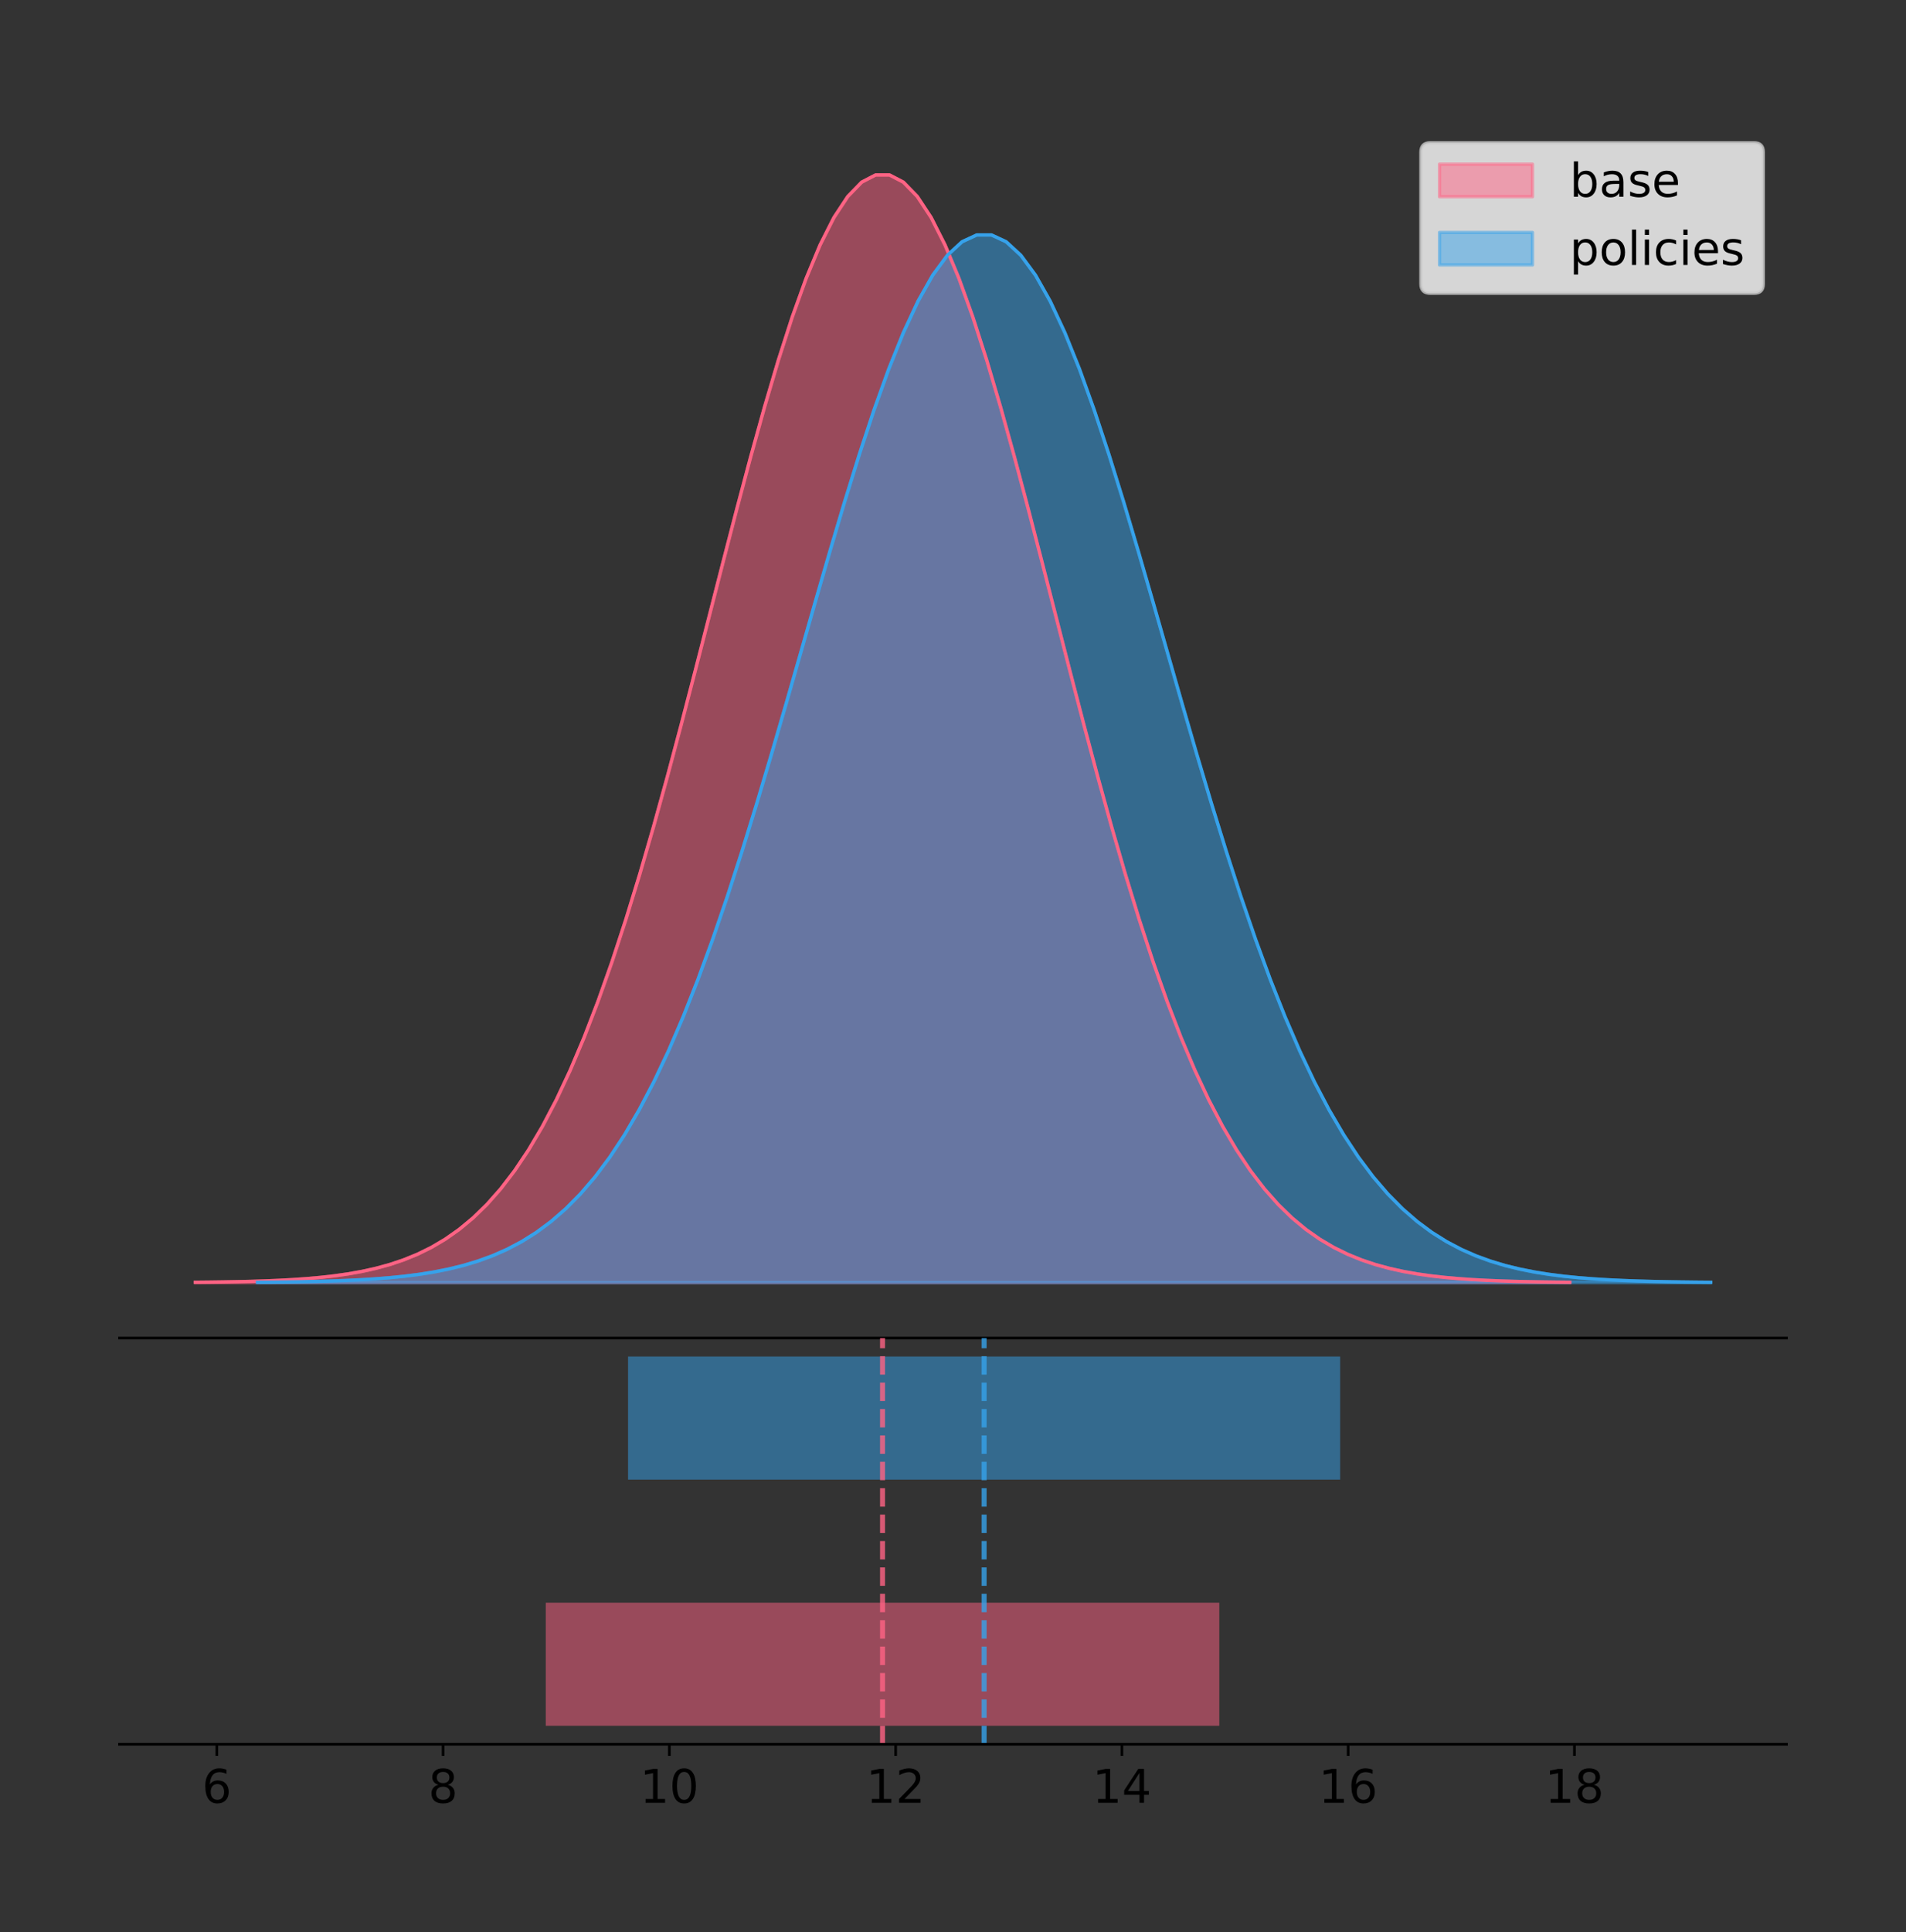 <?xml version="1.0" encoding="utf-8" standalone="no"?>
<!DOCTYPE svg PUBLIC "-//W3C//DTD SVG 1.1//EN"
  "http://www.w3.org/Graphics/SVG/1.1/DTD/svg11.dtd">
<!-- Created with matplotlib (https://matplotlib.org/) -->
<svg height="581.789pt" version="1.1" viewBox="0 0 574.2 581.789" width="574.2pt" xmlns="http://www.w3.org/2000/svg" xmlns:xlink="http://www.w3.org/1999/xlink">
 <rect x="0" y="0" width="574.2" height="581.789" fill="#333333" stroke="none"/>
 <defs>
  <style type="text/css">
*{stroke-linecap:butt;stroke-linejoin:round;}
  </style>
 </defs>
 <g id="figure_1">
  <g id="patch_1">
   <path d="M 0 581.789 
L 574.2 581.789 
L 574.2 0 
L 0 0 
z
" style="fill:none;"/>
  </g>
  <g id="axes_1">
   <g id="patch_2">
    <path d="M 36 402.93 
L 538.2 402.93 
L 538.2 36 
L 36 36 
z
" style="fill:none;"/>
   </g>
   <g id="PolyCollection_1">
    <defs>
     <path d="M 58.827 -195.538 
L 58.827 -195.65 
L 63.01 -195.692 
L 67.193 -195.749 
L 71.375 -195.825 
L 75.558 -195.925 
L 79.741 -196.058 
L 83.924 -196.23 
L 88.106 -196.455 
L 92.289 -196.744 
L 96.472 -197.115 
L 100.655 -197.585 
L 104.837 -198.179 
L 109.02 -198.923 
L 113.203 -199.848 
L 117.386 -200.99 
L 121.568 -202.39 
L 125.751 -204.093 
L 129.934 -206.151 
L 134.117 -208.617 
L 138.299 -211.552 
L 142.482 -215.017 
L 146.665 -219.078 
L 150.848 -223.801 
L 155.03 -229.25 
L 159.213 -235.488 
L 163.396 -242.572 
L 167.578 -250.552 
L 171.761 -259.468 
L 175.944 -269.344 
L 180.127 -280.192 
L 184.309 -292.002 
L 188.492 -304.744 
L 192.675 -318.365 
L 196.858 -332.786 
L 201.04 -347.901 
L 205.223 -363.58 
L 209.406 -379.667 
L 213.589 -395.98 
L 217.771 -412.318 
L 221.954 -428.462 
L 226.137 -444.18 
L 230.32 -459.23 
L 234.502 -473.372 
L 238.685 -486.366 
L 242.868 -497.987 
L 247.05 -508.025 
L 251.233 -516.294 
L 255.416 -522.64 
L 259.599 -526.94 
L 263.781 -529.111 
L 267.964 -529.111 
L 272.147 -526.94 
L 276.33 -522.64 
L 280.512 -516.294 
L 284.695 -508.025 
L 288.878 -497.987 
L 293.061 -486.366 
L 297.243 -473.372 
L 301.426 -459.23 
L 305.609 -444.18 
L 309.792 -428.462 
L 313.974 -412.318 
L 318.157 -395.98 
L 322.34 -379.667 
L 326.522 -363.58 
L 330.705 -347.901 
L 334.888 -332.786 
L 339.071 -318.365 
L 343.253 -304.744 
L 347.436 -292.002 
L 351.619 -280.192 
L 355.802 -269.344 
L 359.984 -259.468 
L 364.167 -250.552 
L 368.35 -242.572 
L 372.533 -235.488 
L 376.715 -229.25 
L 380.898 -223.801 
L 385.081 -219.078 
L 389.264 -215.017 
L 393.446 -211.552 
L 397.629 -208.617 
L 401.812 -206.151 
L 405.995 -204.093 
L 410.177 -202.39 
L 414.36 -200.99 
L 418.543 -199.848 
L 422.725 -198.923 
L 426.908 -198.179 
L 431.091 -197.585 
L 435.274 -197.115 
L 439.456 -196.744 
L 443.639 -196.455 
L 447.822 -196.23 
L 452.005 -196.058 
L 456.187 -195.925 
L 460.37 -195.825 
L 464.553 -195.749 
L 468.736 -195.692 
L 472.918 -195.65 
L 472.918 -195.538 
L 472.918 -195.538 
L 468.736 -195.538 
L 464.553 -195.538 
L 460.37 -195.538 
L 456.187 -195.538 
L 452.005 -195.538 
L 447.822 -195.538 
L 443.639 -195.538 
L 439.456 -195.538 
L 435.274 -195.538 
L 431.091 -195.538 
L 426.908 -195.538 
L 422.725 -195.538 
L 418.543 -195.538 
L 414.36 -195.538 
L 410.177 -195.538 
L 405.995 -195.538 
L 401.812 -195.538 
L 397.629 -195.538 
L 393.446 -195.538 
L 389.264 -195.538 
L 385.081 -195.538 
L 380.898 -195.538 
L 376.715 -195.538 
L 372.533 -195.538 
L 368.35 -195.538 
L 364.167 -195.538 
L 359.984 -195.538 
L 355.802 -195.538 
L 351.619 -195.538 
L 347.436 -195.538 
L 343.253 -195.538 
L 339.071 -195.538 
L 334.888 -195.538 
L 330.705 -195.538 
L 326.522 -195.538 
L 322.34 -195.538 
L 318.157 -195.538 
L 313.974 -195.538 
L 309.792 -195.538 
L 305.609 -195.538 
L 301.426 -195.538 
L 297.243 -195.538 
L 293.061 -195.538 
L 288.878 -195.538 
L 284.695 -195.538 
L 280.512 -195.538 
L 276.33 -195.538 
L 272.147 -195.538 
L 267.964 -195.538 
L 263.781 -195.538 
L 259.599 -195.538 
L 255.416 -195.538 
L 251.233 -195.538 
L 247.05 -195.538 
L 242.868 -195.538 
L 238.685 -195.538 
L 234.502 -195.538 
L 230.32 -195.538 
L 226.137 -195.538 
L 221.954 -195.538 
L 217.771 -195.538 
L 213.589 -195.538 
L 209.406 -195.538 
L 205.223 -195.538 
L 201.04 -195.538 
L 196.858 -195.538 
L 192.675 -195.538 
L 188.492 -195.538 
L 184.309 -195.538 
L 180.127 -195.538 
L 175.944 -195.538 
L 171.761 -195.538 
L 167.578 -195.538 
L 163.396 -195.538 
L 159.213 -195.538 
L 155.03 -195.538 
L 150.848 -195.538 
L 146.665 -195.538 
L 142.482 -195.538 
L 138.299 -195.538 
L 134.117 -195.538 
L 129.934 -195.538 
L 125.751 -195.538 
L 121.568 -195.538 
L 117.386 -195.538 
L 113.203 -195.538 
L 109.02 -195.538 
L 104.837 -195.538 
L 100.655 -195.538 
L 96.472 -195.538 
L 92.289 -195.538 
L 88.106 -195.538 
L 83.924 -195.538 
L 79.741 -195.538 
L 75.558 -195.538 
L 71.375 -195.538 
L 67.193 -195.538 
L 63.01 -195.538 
L 58.827 -195.538 
z
" id="maece5b0d58" style="stroke:#ff6384;stroke-opacity:0.5;"/>
    </defs>
    <g clip-path="url(#pbe053479c6)">
     <use style="fill:#ff6384;fill-opacity:0.5;stroke:#ff6384;stroke-opacity:0.5;" x="0" xlink:href="#maece5b0d58" y="581.789"/>
    </g>
   </g>
   <g id="PolyCollection_2">
    <defs>
     <path d="M 77.571 -195.538 
L 77.571 -195.644 
L 81.993 -195.684 
L 86.416 -195.738 
L 90.838 -195.809 
L 95.26 -195.904 
L 99.682 -196.029 
L 104.105 -196.193 
L 108.527 -196.405 
L 112.949 -196.679 
L 117.371 -197.029 
L 121.793 -197.474 
L 126.216 -198.036 
L 130.638 -198.74 
L 135.06 -199.615 
L 139.482 -200.695 
L 143.905 -202.019 
L 148.327 -203.63 
L 152.749 -205.576 
L 157.171 -207.909 
L 161.594 -210.684 
L 166.016 -213.962 
L 170.438 -217.803 
L 174.86 -222.27 
L 179.283 -227.424 
L 183.705 -233.324 
L 188.127 -240.025 
L 192.549 -247.573 
L 196.972 -256.005 
L 201.394 -265.347 
L 205.816 -275.607 
L 210.238 -286.778 
L 214.66 -298.83 
L 219.083 -311.713 
L 223.505 -325.353 
L 227.927 -339.65 
L 232.349 -354.48 
L 236.772 -369.695 
L 241.194 -385.124 
L 245.616 -400.578 
L 250.038 -415.848 
L 254.461 -430.714 
L 258.883 -444.949 
L 263.305 -458.325 
L 267.727 -470.615 
L 272.15 -481.607 
L 276.572 -491.101 
L 280.994 -498.923 
L 285.416 -504.924 
L 289.839 -508.991 
L 294.261 -511.045 
L 298.683 -511.045 
L 303.105 -508.991 
L 307.527 -504.924 
L 311.95 -498.923 
L 316.372 -491.101 
L 320.794 -481.607 
L 325.216 -470.615 
L 329.639 -458.325 
L 334.061 -444.949 
L 338.483 -430.714 
L 342.905 -415.848 
L 347.328 -400.578 
L 351.75 -385.124 
L 356.172 -369.695 
L 360.594 -354.48 
L 365.017 -339.65 
L 369.439 -325.353 
L 373.861 -311.713 
L 378.283 -298.83 
L 382.706 -286.778 
L 387.128 -275.607 
L 391.55 -265.347 
L 395.972 -256.005 
L 400.395 -247.573 
L 404.817 -240.025 
L 409.239 -233.324 
L 413.661 -227.424 
L 418.083 -222.27 
L 422.506 -217.803 
L 426.928 -213.962 
L 431.35 -210.684 
L 435.772 -207.909 
L 440.195 -205.576 
L 444.617 -203.63 
L 449.039 -202.019 
L 453.461 -200.695 
L 457.884 -199.615 
L 462.306 -198.74 
L 466.728 -198.036 
L 471.15 -197.474 
L 475.573 -197.029 
L 479.995 -196.679 
L 484.417 -196.405 
L 488.839 -196.193 
L 493.262 -196.029 
L 497.684 -195.904 
L 502.106 -195.809 
L 506.528 -195.738 
L 510.95 -195.684 
L 515.373 -195.644 
L 515.373 -195.538 
L 515.373 -195.538 
L 510.95 -195.538 
L 506.528 -195.538 
L 502.106 -195.538 
L 497.684 -195.538 
L 493.262 -195.538 
L 488.839 -195.538 
L 484.417 -195.538 
L 479.995 -195.538 
L 475.573 -195.538 
L 471.15 -195.538 
L 466.728 -195.538 
L 462.306 -195.538 
L 457.884 -195.538 
L 453.461 -195.538 
L 449.039 -195.538 
L 444.617 -195.538 
L 440.195 -195.538 
L 435.772 -195.538 
L 431.35 -195.538 
L 426.928 -195.538 
L 422.506 -195.538 
L 418.083 -195.538 
L 413.661 -195.538 
L 409.239 -195.538 
L 404.817 -195.538 
L 400.395 -195.538 
L 395.972 -195.538 
L 391.55 -195.538 
L 387.128 -195.538 
L 382.706 -195.538 
L 378.283 -195.538 
L 373.861 -195.538 
L 369.439 -195.538 
L 365.017 -195.538 
L 360.594 -195.538 
L 356.172 -195.538 
L 351.75 -195.538 
L 347.328 -195.538 
L 342.905 -195.538 
L 338.483 -195.538 
L 334.061 -195.538 
L 329.639 -195.538 
L 325.216 -195.538 
L 320.794 -195.538 
L 316.372 -195.538 
L 311.95 -195.538 
L 307.527 -195.538 
L 303.105 -195.538 
L 298.683 -195.538 
L 294.261 -195.538 
L 289.839 -195.538 
L 285.416 -195.538 
L 280.994 -195.538 
L 276.572 -195.538 
L 272.15 -195.538 
L 267.727 -195.538 
L 263.305 -195.538 
L 258.883 -195.538 
L 254.461 -195.538 
L 250.038 -195.538 
L 245.616 -195.538 
L 241.194 -195.538 
L 236.772 -195.538 
L 232.349 -195.538 
L 227.927 -195.538 
L 223.505 -195.538 
L 219.083 -195.538 
L 214.66 -195.538 
L 210.238 -195.538 
L 205.816 -195.538 
L 201.394 -195.538 
L 196.972 -195.538 
L 192.549 -195.538 
L 188.127 -195.538 
L 183.705 -195.538 
L 179.283 -195.538 
L 174.86 -195.538 
L 170.438 -195.538 
L 166.016 -195.538 
L 161.594 -195.538 
L 157.171 -195.538 
L 152.749 -195.538 
L 148.327 -195.538 
L 143.905 -195.538 
L 139.482 -195.538 
L 135.06 -195.538 
L 130.638 -195.538 
L 126.216 -195.538 
L 121.793 -195.538 
L 117.371 -195.538 
L 112.949 -195.538 
L 108.527 -195.538 
L 104.105 -195.538 
L 99.682 -195.538 
L 95.26 -195.538 
L 90.838 -195.538 
L 86.416 -195.538 
L 81.993 -195.538 
L 77.571 -195.538 
z
" id="m55f957c7d3" style="stroke:#36a2eb;stroke-opacity:0.5;"/>
    </defs>
    <g clip-path="url(#pbe053479c6)">
     <use style="fill:#36a2eb;fill-opacity:0.5;stroke:#36a2eb;stroke-opacity:0.5;" x="0" xlink:href="#m55f957c7d3" y="581.789"/>
    </g>
   </g>
   <g id="line2d_1">
    <path clip-path="url(#pbe053479c6)" d="M 58.827 386.139 
L 63.01 386.097 
L 67.193 386.04 
L 71.375 385.965 
L 75.558 385.864 
L 79.741 385.732 
L 83.924 385.559 
L 88.106 385.334 
L 92.289 385.045 
L 96.472 384.675 
L 100.655 384.204 
L 104.837 383.61 
L 109.02 382.867 
L 113.203 381.941 
L 117.386 380.799 
L 121.568 379.399 
L 125.751 377.696 
L 129.934 375.639 
L 134.117 373.172 
L 138.299 370.238 
L 142.482 366.772 
L 146.665 362.711 
L 150.848 357.989 
L 155.03 352.539 
L 159.213 346.301 
L 163.396 339.217 
L 167.578 331.237 
L 171.761 322.322 
L 175.944 312.445 
L 180.127 301.597 
L 184.309 289.787 
L 188.492 277.045 
L 192.675 263.424 
L 196.858 249.004 
L 201.04 233.888 
L 205.223 218.209 
L 209.406 202.123 
L 213.589 185.809 
L 217.771 169.471 
L 221.954 153.327 
L 226.137 137.61 
L 230.32 122.559 
L 234.502 108.418 
L 238.685 95.423 
L 242.868 83.803 
L 247.05 73.765 
L 251.233 65.495 
L 255.416 59.15 
L 259.599 54.85 
L 263.781 52.679 
L 267.964 52.679 
L 272.147 54.85 
L 276.33 59.15 
L 280.512 65.495 
L 284.695 73.765 
L 288.878 83.803 
L 293.061 95.423 
L 297.243 108.418 
L 301.426 122.559 
L 305.609 137.61 
L 309.792 153.327 
L 313.974 169.471 
L 318.157 185.809 
L 322.34 202.123 
L 326.522 218.209 
L 330.705 233.888 
L 334.888 249.004 
L 339.071 263.424 
L 343.253 277.045 
L 347.436 289.787 
L 351.619 301.597 
L 355.802 312.445 
L 359.984 322.322 
L 364.167 331.237 
L 368.35 339.217 
L 372.533 346.301 
L 376.715 352.539 
L 380.898 357.989 
L 385.081 362.711 
L 389.264 366.772 
L 393.446 370.238 
L 397.629 373.172 
L 401.812 375.639 
L 405.995 377.696 
L 410.177 379.399 
L 414.36 380.799 
L 418.543 381.941 
L 422.725 382.867 
L 426.908 383.61 
L 431.091 384.204 
L 435.274 384.675 
L 439.456 385.045 
L 443.639 385.334 
L 447.822 385.559 
L 452.005 385.732 
L 456.187 385.864 
L 460.37 385.965 
L 464.553 386.04 
L 468.736 386.097 
L 472.918 386.139 
" style="fill:none;stroke:#ff6384;stroke-linecap:square;"/>
   </g>
   <g id="line2d_2">
    <path clip-path="url(#pbe053479c6)" d="M 77.571 386.145 
L 81.993 386.105 
L 86.416 386.052 
L 90.838 385.98 
L 95.26 385.885 
L 99.682 385.76 
L 104.105 385.596 
L 108.527 385.384 
L 112.949 385.11 
L 117.371 384.76 
L 121.793 384.315 
L 126.216 383.753 
L 130.638 383.05 
L 135.06 382.175 
L 139.482 381.095 
L 143.905 379.77 
L 148.327 378.159 
L 152.749 376.213 
L 157.171 373.881 
L 161.594 371.105 
L 166.016 367.827 
L 170.438 363.986 
L 174.86 359.519 
L 179.283 354.365 
L 183.705 348.465 
L 188.127 341.764 
L 192.549 334.216 
L 196.972 325.784 
L 201.394 316.442 
L 205.816 306.182 
L 210.238 295.012 
L 214.66 282.959 
L 219.083 270.076 
L 223.505 256.437 
L 227.927 242.14 
L 232.349 227.31 
L 236.772 212.095 
L 241.194 196.665 
L 245.616 181.212 
L 250.038 165.942 
L 254.461 151.076 
L 258.883 136.84 
L 263.305 123.465 
L 267.727 111.174 
L 272.15 100.183 
L 276.572 90.689 
L 280.994 82.867 
L 285.416 76.865 
L 289.839 72.798 
L 294.261 70.744 
L 298.683 70.744 
L 303.105 72.798 
L 307.527 76.865 
L 311.95 82.867 
L 316.372 90.689 
L 320.794 100.183 
L 325.216 111.174 
L 329.639 123.465 
L 334.061 136.84 
L 338.483 151.076 
L 342.905 165.942 
L 347.328 181.212 
L 351.75 196.665 
L 356.172 212.095 
L 360.594 227.31 
L 365.017 242.14 
L 369.439 256.437 
L 373.861 270.076 
L 378.283 282.959 
L 382.706 295.012 
L 387.128 306.182 
L 391.55 316.442 
L 395.972 325.784 
L 400.395 334.216 
L 404.817 341.764 
L 409.239 348.465 
L 413.661 354.365 
L 418.083 359.519 
L 422.506 363.986 
L 426.928 367.827 
L 431.35 371.105 
L 435.772 373.881 
L 440.195 376.213 
L 444.617 378.159 
L 449.039 379.77 
L 453.461 381.095 
L 457.884 382.175 
L 462.306 383.05 
L 466.728 383.753 
L 471.15 384.315 
L 475.573 384.76 
L 479.995 385.11 
L 484.417 385.384 
L 488.839 385.596 
L 493.262 385.76 
L 497.684 385.885 
L 502.106 385.98 
L 506.528 386.052 
L 510.95 386.105 
L 515.373 386.145 
" style="fill:none;stroke:#36a2eb;stroke-linecap:square;"/>
   </g>
   <g id="patch_3">
    <path d="M 36 402.93 
L 538.2 402.93 
" style="fill:none;stroke:#000000;stroke-linecap:square;stroke-linejoin:miter;stroke-width:0.8;"/>
   </g>
   <g id="legend_1">
    <g id="patch_4">
     <path d="M 430.873 88.299 
L 528.4 88.299 
Q 531.2 88.299 531.2 85.499 
L 531.2 45.8 
Q 531.2 43 528.4 43 
L 430.873 43 
Q 428.072 43 428.072 45.8 
L 428.072 85.499 
Q 428.072 88.299 430.873 88.299 
z
" style="fill:#ffffff;opacity:0.8;stroke:#cccccc;stroke-linejoin:miter;"/>
    </g>
    <g id="patch_5">
     <path d="M 433.673 59.238 
L 461.673 59.238 
L 461.673 49.438 
L 433.673 49.438 
z
" style="fill:#ff6384;opacity:0.5;stroke:#ff6384;stroke-linejoin:miter;"/>
    </g>
    <g id="text_1">
     <!-- base -->
     <defs>
      <path d="M 48.688 27.297 
Q 48.688 37.203 44.609 42.844 
Q 40.531 48.484 33.406 48.484 
Q 26.266 48.484 22.188 42.844 
Q 18.109 37.203 18.109 27.297 
Q 18.109 17.391 22.188 11.75 
Q 26.266 6.109 33.406 6.109 
Q 40.531 6.109 44.609 11.75 
Q 48.688 17.391 48.688 27.297 
z
M 18.109 46.391 
Q 20.953 51.266 25.266 53.625 
Q 29.594 56 35.594 56 
Q 45.562 56 51.781 48.094 
Q 58.016 40.188 58.016 27.297 
Q 58.016 14.406 51.781 6.484 
Q 45.562 -1.422 35.594 -1.422 
Q 29.594 -1.422 25.266 0.953 
Q 20.953 3.328 18.109 8.203 
L 18.109 0 
L 9.078 0 
L 9.078 75.984 
L 18.109 75.984 
z
" id="DejaVuSans-98"/>
      <path d="M 34.281 27.484 
Q 23.391 27.484 19.188 25 
Q 14.984 22.516 14.984 16.5 
Q 14.984 11.719 18.141 8.906 
Q 21.297 6.109 26.703 6.109 
Q 34.188 6.109 38.703 11.406 
Q 43.219 16.703 43.219 25.484 
L 43.219 27.484 
z
M 52.203 31.203 
L 52.203 0 
L 43.219 0 
L 43.219 8.297 
Q 40.141 3.328 35.547 0.953 
Q 30.953 -1.422 24.312 -1.422 
Q 15.922 -1.422 10.953 3.297 
Q 6 8.016 6 15.922 
Q 6 25.141 12.172 29.828 
Q 18.359 34.516 30.609 34.516 
L 43.219 34.516 
L 43.219 35.406 
Q 43.219 41.609 39.141 45 
Q 35.062 48.391 27.688 48.391 
Q 23 48.391 18.547 47.266 
Q 14.109 46.141 10.016 43.891 
L 10.016 52.203 
Q 14.938 54.109 19.578 55.047 
Q 24.219 56 28.609 56 
Q 40.484 56 46.344 49.844 
Q 52.203 43.703 52.203 31.203 
z
" id="DejaVuSans-97"/>
      <path d="M 44.281 53.078 
L 44.281 44.578 
Q 40.484 46.531 36.375 47.5 
Q 32.281 48.484 27.875 48.484 
Q 21.188 48.484 17.844 46.438 
Q 14.5 44.391 14.5 40.281 
Q 14.5 37.156 16.891 35.375 
Q 19.281 33.594 26.516 31.984 
L 29.594 31.297 
Q 39.156 29.25 43.188 25.516 
Q 47.219 21.781 47.219 15.094 
Q 47.219 7.469 41.188 3.016 
Q 35.156 -1.422 24.609 -1.422 
Q 20.219 -1.422 15.453 -0.562 
Q 10.688 0.297 5.422 2 
L 5.422 11.281 
Q 10.406 8.688 15.234 7.391 
Q 20.062 6.109 24.812 6.109 
Q 31.156 6.109 34.562 8.281 
Q 37.984 10.453 37.984 14.406 
Q 37.984 18.062 35.516 20.016 
Q 33.062 21.969 24.703 23.781 
L 21.578 24.516 
Q 13.234 26.266 9.516 29.906 
Q 5.812 33.547 5.812 39.891 
Q 5.812 47.609 11.281 51.797 
Q 16.75 56 26.812 56 
Q 31.781 56 36.172 55.266 
Q 40.578 54.547 44.281 53.078 
z
" id="DejaVuSans-115"/>
      <path d="M 56.203 29.594 
L 56.203 25.203 
L 14.891 25.203 
Q 15.484 15.922 20.484 11.062 
Q 25.484 6.203 34.422 6.203 
Q 39.594 6.203 44.453 7.469 
Q 49.312 8.734 54.109 11.281 
L 54.109 2.781 
Q 49.266 0.734 44.188 -0.344 
Q 39.109 -1.422 33.891 -1.422 
Q 20.797 -1.422 13.156 6.188 
Q 5.516 13.812 5.516 26.812 
Q 5.516 40.234 12.766 48.109 
Q 20.016 56 32.328 56 
Q 43.359 56 49.781 48.891 
Q 56.203 41.797 56.203 29.594 
z
M 47.219 32.234 
Q 47.125 39.594 43.094 43.984 
Q 39.062 48.391 32.422 48.391 
Q 24.906 48.391 20.391 44.141 
Q 15.875 39.891 15.188 32.172 
z
" id="DejaVuSans-101"/>
     </defs>
     <g transform="translate(472.873 59.238)scale(0.14 -0.14)">
      <use xlink:href="#DejaVuSans-98"/>
      <use x="63.477" xlink:href="#DejaVuSans-97"/>
      <use x="124.756" xlink:href="#DejaVuSans-115"/>
      <use x="176.855" xlink:href="#DejaVuSans-101"/>
     </g>
    </g>
    <g id="patch_6">
     <path d="M 433.673 79.787 
L 461.673 79.787 
L 461.673 69.987 
L 433.673 69.987 
z
" style="fill:#36a2eb;opacity:0.5;stroke:#36a2eb;stroke-linejoin:miter;"/>
    </g>
    <g id="text_2">
     <!-- policies -->
     <defs>
      <path d="M 18.109 8.203 
L 18.109 -20.797 
L 9.078 -20.797 
L 9.078 54.688 
L 18.109 54.688 
L 18.109 46.391 
Q 20.953 51.266 25.266 53.625 
Q 29.594 56 35.594 56 
Q 45.562 56 51.781 48.094 
Q 58.016 40.188 58.016 27.297 
Q 58.016 14.406 51.781 6.484 
Q 45.562 -1.422 35.594 -1.422 
Q 29.594 -1.422 25.266 0.953 
Q 20.953 3.328 18.109 8.203 
z
M 48.688 27.297 
Q 48.688 37.203 44.609 42.844 
Q 40.531 48.484 33.406 48.484 
Q 26.266 48.484 22.188 42.844 
Q 18.109 37.203 18.109 27.297 
Q 18.109 17.391 22.188 11.75 
Q 26.266 6.109 33.406 6.109 
Q 40.531 6.109 44.609 11.75 
Q 48.688 17.391 48.688 27.297 
z
" id="DejaVuSans-112"/>
      <path d="M 30.609 48.391 
Q 23.391 48.391 19.188 42.75 
Q 14.984 37.109 14.984 27.297 
Q 14.984 17.484 19.156 11.844 
Q 23.344 6.203 30.609 6.203 
Q 37.797 6.203 41.984 11.859 
Q 46.188 17.531 46.188 27.297 
Q 46.188 37.016 41.984 42.703 
Q 37.797 48.391 30.609 48.391 
z
M 30.609 56 
Q 42.328 56 49.016 48.375 
Q 55.719 40.766 55.719 27.297 
Q 55.719 13.875 49.016 6.219 
Q 42.328 -1.422 30.609 -1.422 
Q 18.844 -1.422 12.172 6.219 
Q 5.516 13.875 5.516 27.297 
Q 5.516 40.766 12.172 48.375 
Q 18.844 56 30.609 56 
z
" id="DejaVuSans-111"/>
      <path d="M 9.422 75.984 
L 18.406 75.984 
L 18.406 0 
L 9.422 0 
z
" id="DejaVuSans-108"/>
      <path d="M 9.422 54.688 
L 18.406 54.688 
L 18.406 0 
L 9.422 0 
z
M 9.422 75.984 
L 18.406 75.984 
L 18.406 64.594 
L 9.422 64.594 
z
" id="DejaVuSans-105"/>
      <path d="M 48.781 52.594 
L 48.781 44.188 
Q 44.969 46.297 41.141 47.344 
Q 37.312 48.391 33.406 48.391 
Q 24.656 48.391 19.812 42.844 
Q 14.984 37.312 14.984 27.297 
Q 14.984 17.281 19.812 11.734 
Q 24.656 6.203 33.406 6.203 
Q 37.312 6.203 41.141 7.25 
Q 44.969 8.297 48.781 10.406 
L 48.781 2.094 
Q 45.016 0.344 40.984 -0.531 
Q 36.969 -1.422 32.422 -1.422 
Q 20.062 -1.422 12.781 6.344 
Q 5.516 14.109 5.516 27.297 
Q 5.516 40.672 12.859 48.328 
Q 20.219 56 33.016 56 
Q 37.156 56 41.109 55.141 
Q 45.062 54.297 48.781 52.594 
z
" id="DejaVuSans-99"/>
     </defs>
     <g transform="translate(472.873 79.787)scale(0.14 -0.14)">
      <use xlink:href="#DejaVuSans-112"/>
      <use x="63.477" xlink:href="#DejaVuSans-111"/>
      <use x="124.658" xlink:href="#DejaVuSans-108"/>
      <use x="152.441" xlink:href="#DejaVuSans-105"/>
      <use x="180.225" xlink:href="#DejaVuSans-99"/>
      <use x="235.205" xlink:href="#DejaVuSans-105"/>
      <use x="262.988" xlink:href="#DejaVuSans-101"/>
      <use x="324.512" xlink:href="#DejaVuSans-115"/>
     </g>
    </g>
   </g>
  </g>
  <g id="axes_2">
   <g id="patch_7">
    <path d="M 36 525.24 
L 538.2 525.24 
L 538.2 402.93 
L 36 402.93 
z
" style="fill:none;"/>
   </g>
   <g id="patch_8">
    <path clip-path="url(#p246e2ba885)" d="M 164.42 519.68 
L 367.325 519.68 
L 367.325 482.617 
L 164.42 482.617 
z
" style="fill:#ff6384;opacity:0.5;"/>
   </g>
   <g id="patch_9">
    <path clip-path="url(#p246e2ba885)" d="M 189.21 445.553 
L 403.733 445.553 
L 403.733 408.49 
L 189.21 408.49 
z
" style="fill:#36a2eb;opacity:0.5;"/>
   </g>
   <g id="matplotlib.axis_1">
    <g id="xtick_1">
     <g id="line2d_3">
      <defs>
       <path d="M 0 0 
L 0 3.5 
" id="m8ade8a6ded" style="stroke:#000000;stroke-width:0.8;"/>
      </defs>
      <g>
       <use style="stroke:#000000;stroke-width:0.8;" x="65.326" xlink:href="#m8ade8a6ded" y="525.24"/>
      </g>
     </g>
     <g id="text_3">
      <!-- 6 -->
      <defs>
       <path d="M 33.016 40.375 
Q 26.375 40.375 22.484 35.828 
Q 18.609 31.297 18.609 23.391 
Q 18.609 15.531 22.484 10.953 
Q 26.375 6.391 33.016 6.391 
Q 39.656 6.391 43.531 10.953 
Q 47.406 15.531 47.406 23.391 
Q 47.406 31.297 43.531 35.828 
Q 39.656 40.375 33.016 40.375 
z
M 52.594 71.297 
L 52.594 62.312 
Q 48.875 64.062 45.094 64.984 
Q 41.312 65.922 37.594 65.922 
Q 27.828 65.922 22.672 59.328 
Q 17.531 52.734 16.797 39.406 
Q 19.672 43.656 24.016 45.922 
Q 28.375 48.188 33.594 48.188 
Q 44.578 48.188 50.953 41.516 
Q 57.328 34.859 57.328 23.391 
Q 57.328 12.156 50.688 5.359 
Q 44.047 -1.422 33.016 -1.422 
Q 20.359 -1.422 13.672 8.266 
Q 6.984 17.969 6.984 36.375 
Q 6.984 53.656 15.188 63.938 
Q 23.391 74.219 37.203 74.219 
Q 40.922 74.219 44.703 73.484 
Q 48.484 72.75 52.594 71.297 
z
" id="DejaVuSans-54"/>
      </defs>
      <g transform="translate(60.872 542.878)scale(0.14 -0.14)">
       <use xlink:href="#DejaVuSans-54"/>
      </g>
     </g>
    </g>
    <g id="xtick_2">
     <g id="line2d_4">
      <g>
       <use style="stroke:#000000;stroke-width:0.8;" x="133.49" xlink:href="#m8ade8a6ded" y="525.24"/>
      </g>
     </g>
     <g id="text_4">
      <!-- 8 -->
      <defs>
       <path d="M 31.781 34.625 
Q 24.75 34.625 20.719 30.859 
Q 16.703 27.094 16.703 20.516 
Q 16.703 13.922 20.719 10.156 
Q 24.75 6.391 31.781 6.391 
Q 38.812 6.391 42.859 10.172 
Q 46.922 13.969 46.922 20.516 
Q 46.922 27.094 42.891 30.859 
Q 38.875 34.625 31.781 34.625 
z
M 21.922 38.812 
Q 15.578 40.375 12.031 44.719 
Q 8.5 49.078 8.5 55.328 
Q 8.5 64.062 14.719 69.141 
Q 20.953 74.219 31.781 74.219 
Q 42.672 74.219 48.875 69.141 
Q 55.078 64.062 55.078 55.328 
Q 55.078 49.078 51.531 44.719 
Q 48 40.375 41.703 38.812 
Q 48.828 37.156 52.797 32.312 
Q 56.781 27.484 56.781 20.516 
Q 56.781 9.906 50.312 4.234 
Q 43.844 -1.422 31.781 -1.422 
Q 19.734 -1.422 13.25 4.234 
Q 6.781 9.906 6.781 20.516 
Q 6.781 27.484 10.781 32.312 
Q 14.797 37.156 21.922 38.812 
z
M 18.312 54.391 
Q 18.312 48.734 21.844 45.562 
Q 25.391 42.391 31.781 42.391 
Q 38.141 42.391 41.719 45.562 
Q 45.312 48.734 45.312 54.391 
Q 45.312 60.062 41.719 63.234 
Q 38.141 66.406 31.781 66.406 
Q 25.391 66.406 21.844 63.234 
Q 18.312 60.062 18.312 54.391 
z
" id="DejaVuSans-56"/>
      </defs>
      <g transform="translate(129.037 542.878)scale(0.14 -0.14)">
       <use xlink:href="#DejaVuSans-56"/>
      </g>
     </g>
    </g>
    <g id="xtick_3">
     <g id="line2d_5">
      <g>
       <use style="stroke:#000000;stroke-width:0.8;" x="201.655" xlink:href="#m8ade8a6ded" y="525.24"/>
      </g>
     </g>
     <g id="text_5">
      <!-- 10 -->
      <defs>
       <path d="M 12.406 8.297 
L 28.516 8.297 
L 28.516 63.922 
L 10.984 60.406 
L 10.984 69.391 
L 28.422 72.906 
L 38.281 72.906 
L 38.281 8.297 
L 54.391 8.297 
L 54.391 0 
L 12.406 0 
z
" id="DejaVuSans-49"/>
       <path d="M 31.781 66.406 
Q 24.172 66.406 20.328 58.906 
Q 16.5 51.422 16.5 36.375 
Q 16.5 21.391 20.328 13.891 
Q 24.172 6.391 31.781 6.391 
Q 39.453 6.391 43.281 13.891 
Q 47.125 21.391 47.125 36.375 
Q 47.125 51.422 43.281 58.906 
Q 39.453 66.406 31.781 66.406 
z
M 31.781 74.219 
Q 44.047 74.219 50.516 64.516 
Q 56.984 54.828 56.984 36.375 
Q 56.984 17.969 50.516 8.266 
Q 44.047 -1.422 31.781 -1.422 
Q 19.531 -1.422 13.062 8.266 
Q 6.594 17.969 6.594 36.375 
Q 6.594 54.828 13.062 64.516 
Q 19.531 74.219 31.781 74.219 
z
" id="DejaVuSans-48"/>
      </defs>
      <g transform="translate(192.747 542.878)scale(0.14 -0.14)">
       <use xlink:href="#DejaVuSans-49"/>
       <use x="63.623" xlink:href="#DejaVuSans-48"/>
      </g>
     </g>
    </g>
    <g id="xtick_4">
     <g id="line2d_6">
      <g>
       <use style="stroke:#000000;stroke-width:0.8;" x="269.82" xlink:href="#m8ade8a6ded" y="525.24"/>
      </g>
     </g>
     <g id="text_6">
      <!-- 12 -->
      <defs>
       <path d="M 19.188 8.297 
L 53.609 8.297 
L 53.609 0 
L 7.328 0 
L 7.328 8.297 
Q 12.938 14.109 22.625 23.891 
Q 32.328 33.688 34.812 36.531 
Q 39.547 41.844 41.422 45.531 
Q 43.312 49.219 43.312 52.781 
Q 43.312 58.594 39.234 62.25 
Q 35.156 65.922 28.609 65.922 
Q 23.969 65.922 18.812 64.312 
Q 13.672 62.703 7.812 59.422 
L 7.812 69.391 
Q 13.766 71.781 18.938 73 
Q 24.125 74.219 28.422 74.219 
Q 39.75 74.219 46.484 68.547 
Q 53.219 62.891 53.219 53.422 
Q 53.219 48.922 51.531 44.891 
Q 49.859 40.875 45.406 35.406 
Q 44.188 33.984 37.641 27.219 
Q 31.109 20.453 19.188 8.297 
z
" id="DejaVuSans-50"/>
      </defs>
      <g transform="translate(260.912 542.878)scale(0.14 -0.14)">
       <use xlink:href="#DejaVuSans-49"/>
       <use x="63.623" xlink:href="#DejaVuSans-50"/>
      </g>
     </g>
    </g>
    <g id="xtick_5">
     <g id="line2d_7">
      <g>
       <use style="stroke:#000000;stroke-width:0.8;" x="337.984" xlink:href="#m8ade8a6ded" y="525.24"/>
      </g>
     </g>
     <g id="text_7">
      <!-- 14 -->
      <defs>
       <path d="M 37.797 64.312 
L 12.891 25.391 
L 37.797 25.391 
z
M 35.203 72.906 
L 47.609 72.906 
L 47.609 25.391 
L 58.016 25.391 
L 58.016 17.188 
L 47.609 17.188 
L 47.609 0 
L 37.797 0 
L 37.797 17.188 
L 4.891 17.188 
L 4.891 26.703 
z
" id="DejaVuSans-52"/>
      </defs>
      <g transform="translate(329.077 542.878)scale(0.14 -0.14)">
       <use xlink:href="#DejaVuSans-49"/>
       <use x="63.623" xlink:href="#DejaVuSans-52"/>
      </g>
     </g>
    </g>
    <g id="xtick_6">
     <g id="line2d_8">
      <g>
       <use style="stroke:#000000;stroke-width:0.8;" x="406.149" xlink:href="#m8ade8a6ded" y="525.24"/>
      </g>
     </g>
     <g id="text_8">
      <!-- 16 -->
      <g transform="translate(397.241 542.878)scale(0.14 -0.14)">
       <use xlink:href="#DejaVuSans-49"/>
       <use x="63.623" xlink:href="#DejaVuSans-54"/>
      </g>
     </g>
    </g>
    <g id="xtick_7">
     <g id="line2d_9">
      <g>
       <use style="stroke:#000000;stroke-width:0.8;" x="474.313" xlink:href="#m8ade8a6ded" y="525.24"/>
      </g>
     </g>
     <g id="text_9">
      <!-- 18 -->
      <g transform="translate(465.406 542.878)scale(0.14 -0.14)">
       <use xlink:href="#DejaVuSans-49"/>
       <use x="63.623" xlink:href="#DejaVuSans-56"/>
      </g>
     </g>
    </g>
   </g>
   <g id="line2d_10">
    <path clip-path="url(#p246e2ba885)" d="M 265.873 525.24 
L 265.873 402.93 
" style="fill:none;stroke:#ff6384;stroke-dasharray:5.55,2.4;stroke-dashoffset:0;stroke-opacity:0.8;stroke-width:1.5;"/>
   </g>
   <g id="line2d_11">
    <path clip-path="url(#p246e2ba885)" d="M 296.472 525.24 
L 296.472 402.93 
" style="fill:none;stroke:#36a2eb;stroke-dasharray:5.55,2.4;stroke-dashoffset:0;stroke-opacity:0.8;stroke-width:1.5;"/>
   </g>
   <g id="patch_10">
    <path d="M 36 525.24 
L 538.2 525.24 
" style="fill:none;stroke:#000000;stroke-linecap:square;stroke-linejoin:miter;stroke-width:0.8;"/>
   </g>
  </g>
 </g>
 <defs>
  <clipPath id="pbe053479c6">
   <rect height="366.93" width="502.2" x="36" y="36"/>
  </clipPath>
  <clipPath id="p246e2ba885">
   <rect height="122.31" width="502.2" x="36" y="402.93"/>
  </clipPath>
 </defs>
</svg>
